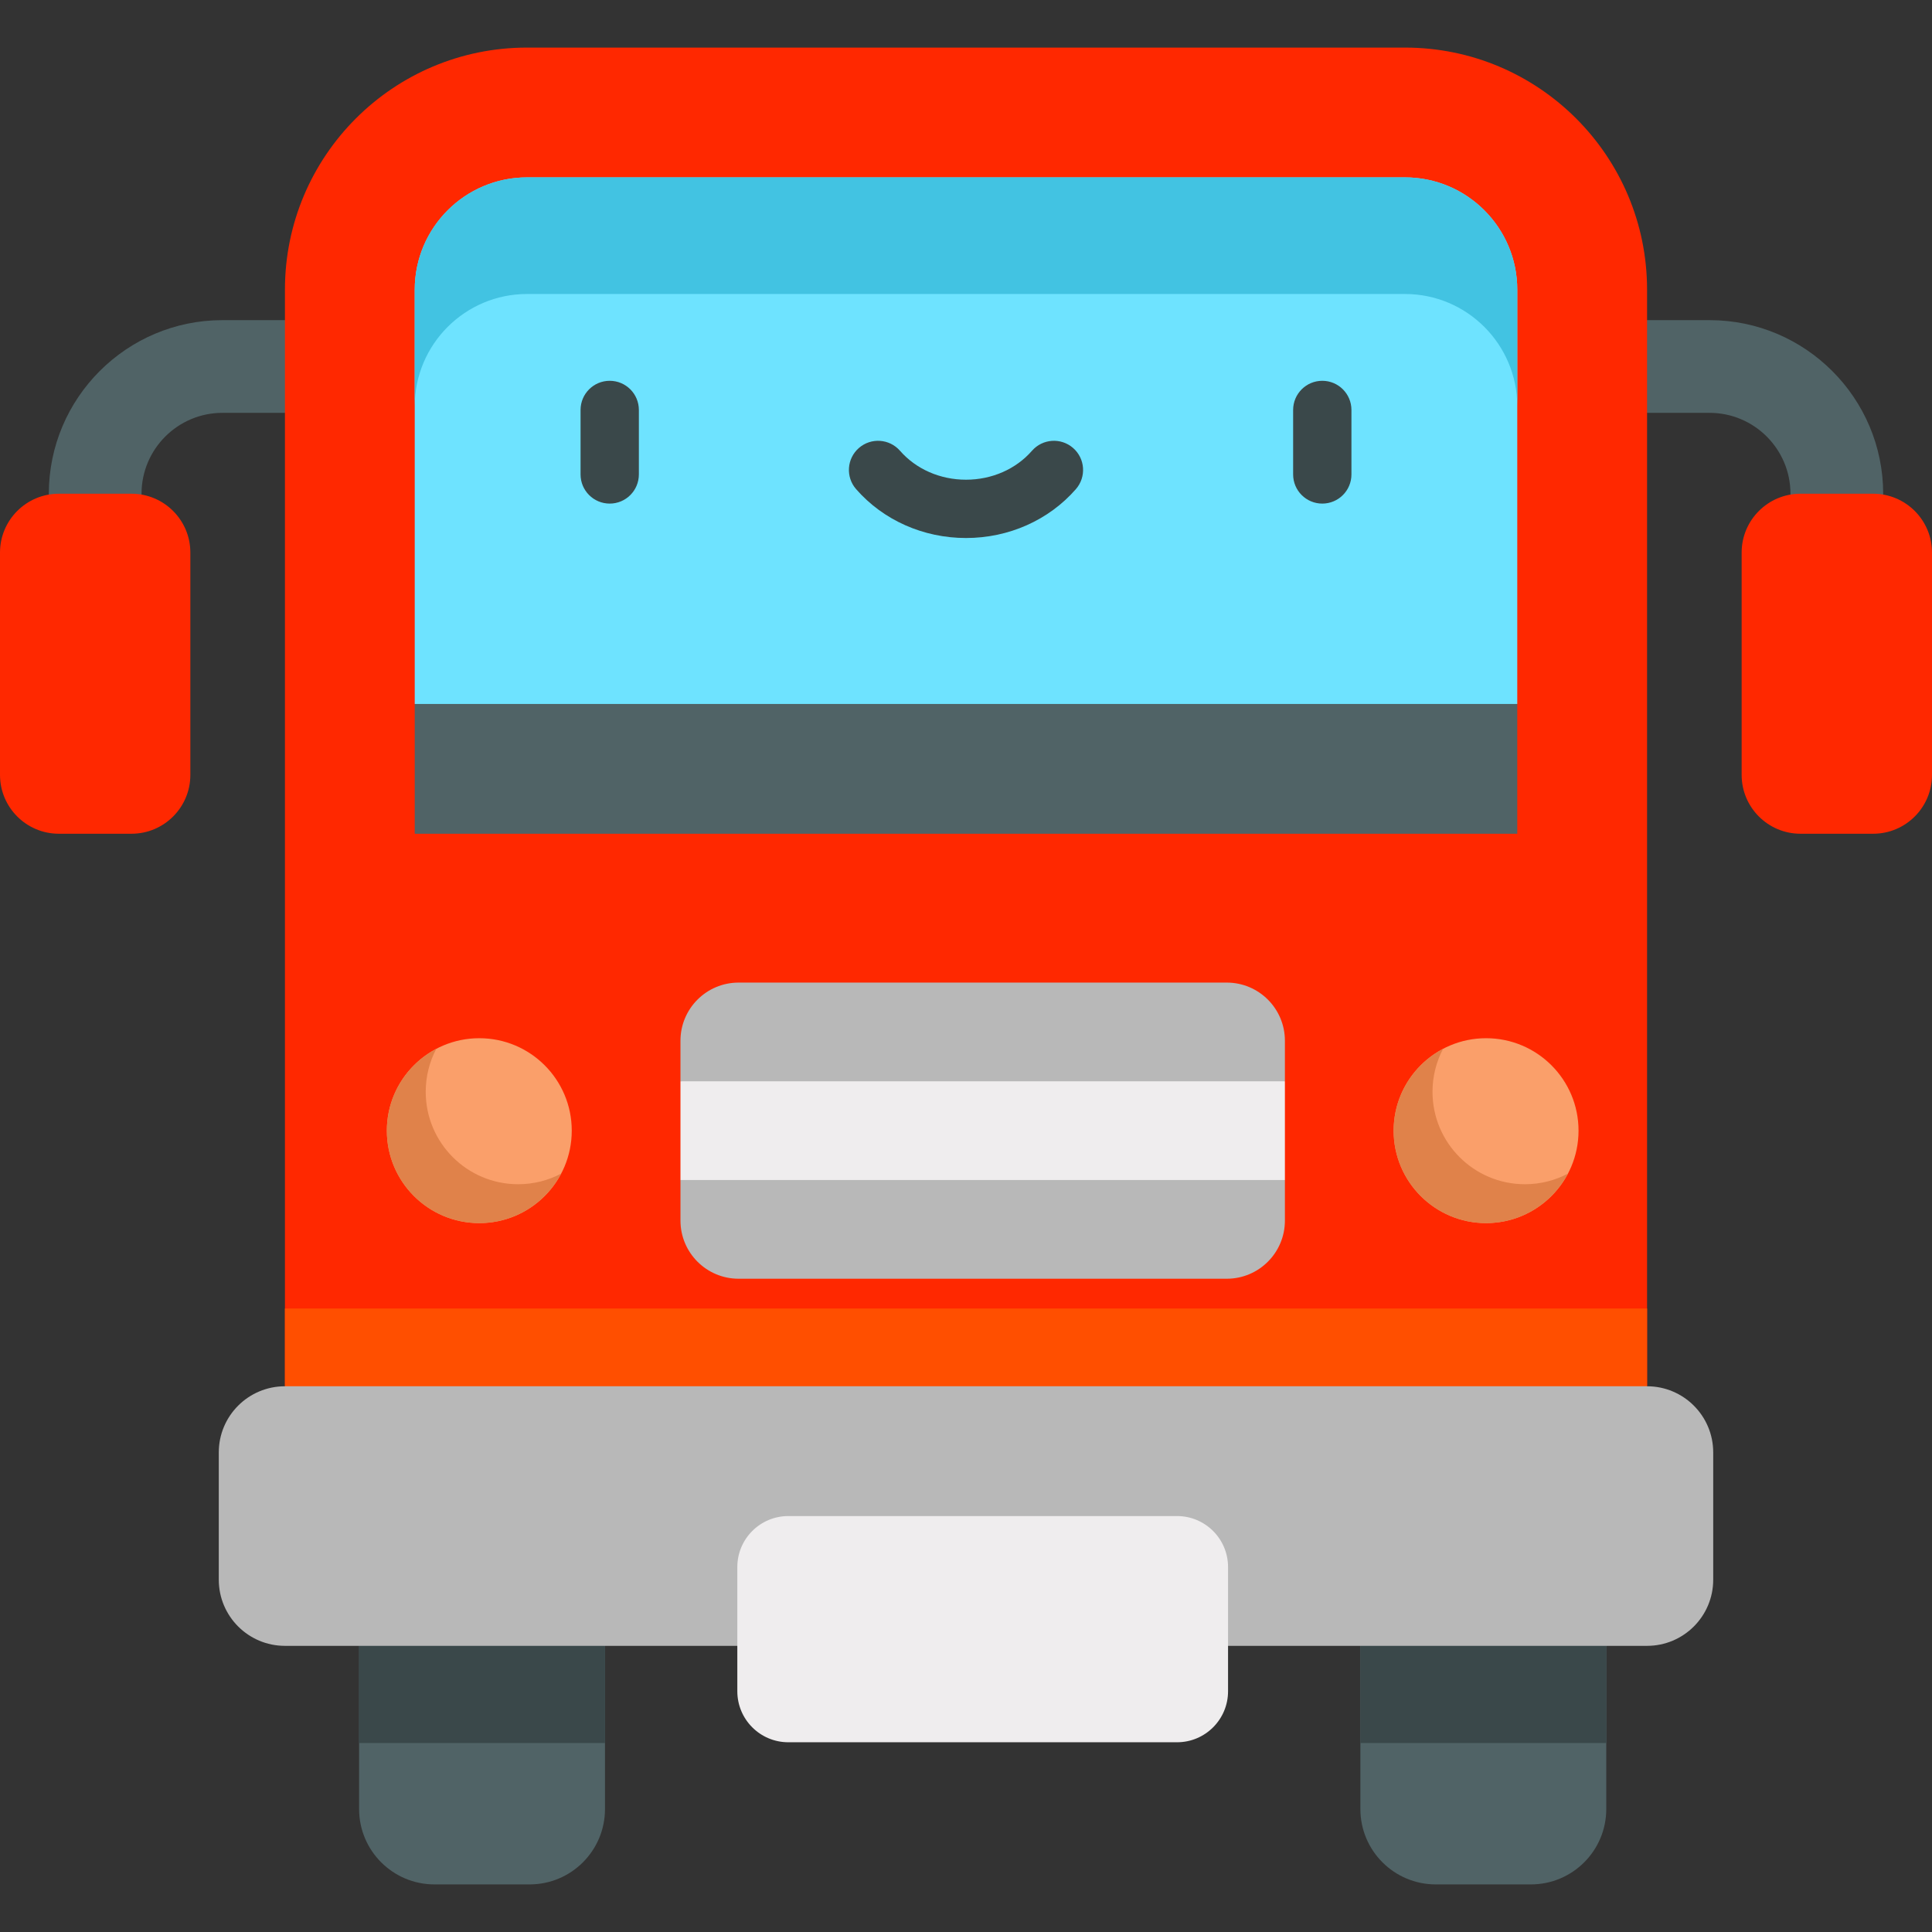 <?xml version="1.0"?>
<svg xmlns="http://www.w3.org/2000/svg" xmlns:xlink="http://www.w3.org/1999/xlink" version="1.1" id="Capa_1" x="0px" y="0px" viewBox="0 0 512 512" style="enable-background:new 0 0 512 512;" xml:space="preserve" width="512px" height="512px" class=""><rect x="0" y="0" width="512" height="512" fill="#333333" stroke="none"/><g><g>
	<path style="fill:#506366;" d="M155.624,418.576H99.872c-2.599,0-4.707,2.108-4.707,4.707v56.124   c0,11.035,8.946,19.981,19.981,19.981h25.202c11.035,0,19.981-8.946,19.981-19.981v-56.124   C160.331,420.683,158.224,418.576,155.624,418.576z" data-original="#506366"/>
	<path style="fill:#506366;" d="M365.22,418.576h55.752c2.599,0,4.707,2.108,4.707,4.707v56.124   c0,11.035-8.946,19.981-19.981,19.981h-25.202c-11.035,0-19.981-8.946-19.981-19.981v-56.124   C360.513,420.683,362.621,418.576,365.22,418.576z" data-original="#506366"/>
	<path style="fill:#506366;" d="M486.777,188.18c6.784,0,12.284-5.499,12.284-12.284v-45.053c0-25.365-20.636-46.002-46.001-46.002   h-36.081c-6.784,0-12.284,5.5-12.284,12.284c0,6.785,5.5,12.284,12.284,12.284h36.081c11.818,0,21.433,9.615,21.433,21.433v45.053   C474.492,182.681,479.992,188.18,486.777,188.18z" data-original="#506366"/>
	<path style="fill:#506366;" d="M25.223,188.18c-6.784,0-12.284-5.499-12.284-12.284v-45.053c0-25.365,20.636-46.002,46.001-46.002   h36.081c6.784,0,12.284,5.5,12.284,12.284c0,6.785-5.5,12.284-12.284,12.284h-36.08c-11.818,0-21.433,9.615-21.433,21.433v45.053   C37.508,182.681,32.008,188.18,25.223,188.18z" data-original="#506366"/>
</g><path style="fill:#FF2800" d="M372.337,12.611H139.663c-35.43,0-64.152,28.722-64.152,64.152v290.611L256,401.771l180.49-34.396  V76.764C436.49,41.334,407.767,12.611,372.337,12.611z" data-original="#FADC60" class="" data-old_color="#FF5600"/><g>
	<path style="fill:#3A484A;" d="M420.973,418.576H365.22c-2.599,0-4.707,2.107-4.707,4.707v38.638h65.166v-38.638   C425.679,420.683,423.572,418.576,420.973,418.576z" data-original="#3A484A" class=""/>
	<path style="fill:#3A484A;" d="M155.624,418.576H99.871c-2.599,0-4.707,2.107-4.707,4.707v38.638h65.166v-38.638   C160.331,420.683,158.224,418.576,155.624,418.576z" data-original="#3A484A" class=""/>
</g><polygon style="fill:#FF4F00" points="75.511,346.772 75.51,346.772 75.51,367.376 256,401.771 436.49,367.376 436.49,346.772 " data-original="#E6CB59" class="active-path" data-old_color="#E6CB59"/><path style="fill:#B8B8B8;" d="M436.49,367.376H75.51c-9.682,0-17.53,7.848-17.53,17.53v33.731c0,9.682,7.848,17.53,17.53,17.53  h360.979c9.682,0,17.53-7.848,17.53-17.53v-33.731C454.019,375.224,446.17,367.376,436.49,367.376z" data-original="#B8B8B8" class=""/><polygon style="fill:#EFEDEE;" points="180.33,286.556 260.436,275.137 340.514,286.556 340.514,312.717 260.436,325.797   180.33,312.717 " data-original="#EFEDEE"/><g>
	<path style="fill:#B8B8B8;" d="M340.514,275.805v10.751H180.33v-10.751c0-8.51,6.899-15.409,15.409-15.409h129.366   C333.616,260.396,340.514,267.295,340.514,275.805z" data-original="#B8B8B8" class=""/>
	<path style="fill:#B8B8B8;" d="M340.514,312.717v10.751c0,8.51-6.899,15.409-15.409,15.409H195.74   c-8.51,0-15.409-6.899-15.409-15.409v-10.751H340.514z" data-original="#B8B8B8" class=""/>
</g><circle style="fill:#FA9F6A;" cx="127.021" cy="299.638" r="24.5" data-original="#FA9F6A" class=""/><path style="fill:#E0824A;" d="M137.319,313.834c-13.53,0-24.5-10.968-24.5-24.5c0-4.112,1.018-7.985,2.809-11.389  c-7.793,4.1-13.111,12.273-13.111,21.69c0,13.53,10.968,24.5,24.5,24.5c9.418,0,17.59-5.318,21.69-13.111  C145.305,312.816,141.431,313.834,137.319,313.834z" data-original="#E0824A"/><circle style="fill:#FA9F6A;" cx="393.828" cy="299.638" r="24.5" data-original="#FA9F6A" class=""/><path style="fill:#E0824A;" d="M404.129,313.834c-13.53,0-24.5-10.968-24.5-24.5c0-4.112,1.018-7.985,2.809-11.389  c-7.793,4.1-13.111,12.273-13.111,21.69c0,13.53,10.968,24.5,24.5,24.5c9.418,0,17.59-5.318,21.69-13.111  C412.115,312.816,408.241,313.834,404.129,313.834z" data-original="#E0824A"/><polygon style="fill:#506366;" points="256,166.572 109.908,186.554 109.908,220.949 402.092,220.949 402.092,186.554 " data-original="#506366"/><path style="fill:#6EE3FF;" d="M402.092,76.764v109.79H109.908V76.764c0-16.412,13.345-29.757,29.757-29.757h232.671  C388.747,47.007,402.092,60.352,402.092,76.764z" data-original="#6EE3FF"/><path style="fill:#42C3E2;" d="M372.335,47.007H139.665c-16.412,0-29.757,13.346-29.757,29.757v30.905  c0-16.412,13.345-29.757,29.757-29.757h232.671c16.412,0,29.757,13.346,29.757,29.757V76.764  C402.092,60.352,388.747,47.007,372.335,47.007z" data-original="#42C3E2"/><path style="fill:#EFEDEE;" d="M311.927,401.771H208.917c-7.466,0-13.518,6.052-13.518,13.518v32.91  c0,7.466,6.052,13.518,13.518,13.518h103.011c7.466,0,13.518-6.052,13.518-13.518v-32.91  C325.446,407.823,319.393,401.771,311.927,401.771z" data-original="#EFEDEE"/><g>
	<path style="fill:#3A484A;" d="M161.58,133.458c-4.267,0-7.726-3.459-7.726-7.726v-17.089c0-4.267,3.459-7.726,7.726-7.726   c4.267,0,7.726,3.459,7.726,7.726v17.089C169.306,129.999,165.847,133.458,161.58,133.458z" data-original="#3A484A" class=""/>
	<path style="fill:#3A484A;" d="M350.42,133.458c-4.267,0-7.726-3.459-7.726-7.726v-17.089c0-4.267,3.459-7.726,7.726-7.726   s7.726,3.459,7.726,7.726v17.089C358.147,129.999,354.687,133.458,350.42,133.458z" data-original="#3A484A" class=""/>
	<path style="fill:#3A484A;" d="M256,142.579c-11.312,0-21.927-4.721-29.122-12.952c-2.808-3.213-2.481-8.094,0.732-10.902   c3.212-2.807,8.093-2.481,10.902,0.732c4.26,4.874,10.634,7.669,17.487,7.669c6.854,0,13.226-2.795,17.486-7.669   c2.809-3.213,7.689-3.541,10.902-0.732c3.213,2.808,3.541,7.689,0.732,10.902C277.926,137.859,267.312,142.579,256,142.579z" data-original="#3A484A" class=""/>
</g><g>
	<path style="fill:#FF2800" d="M477.152,130.843h19.249c8.615,0,15.599,6.984,15.599,15.599v58.909   c0,8.615-6.984,15.599-15.599,15.599h-19.249c-8.615,0-15.599-6.984-15.599-15.599v-58.909   C461.553,137.827,468.538,130.843,477.152,130.843z" data-original="#FADC60" class="" data-old_color="#FF5600"/>
	<path style="fill:#FF2800" d="M34.848,130.843H15.599C6.984,130.843,0,137.827,0,146.442v58.909   c0,8.615,6.984,15.599,15.599,15.599h19.249c8.615,0,15.599-6.984,15.599-15.599v-58.909   C50.447,137.827,43.462,130.843,34.848,130.843z" data-original="#FADC60" class="" data-old_color="#FF5600"/>
</g></g> </svg>
